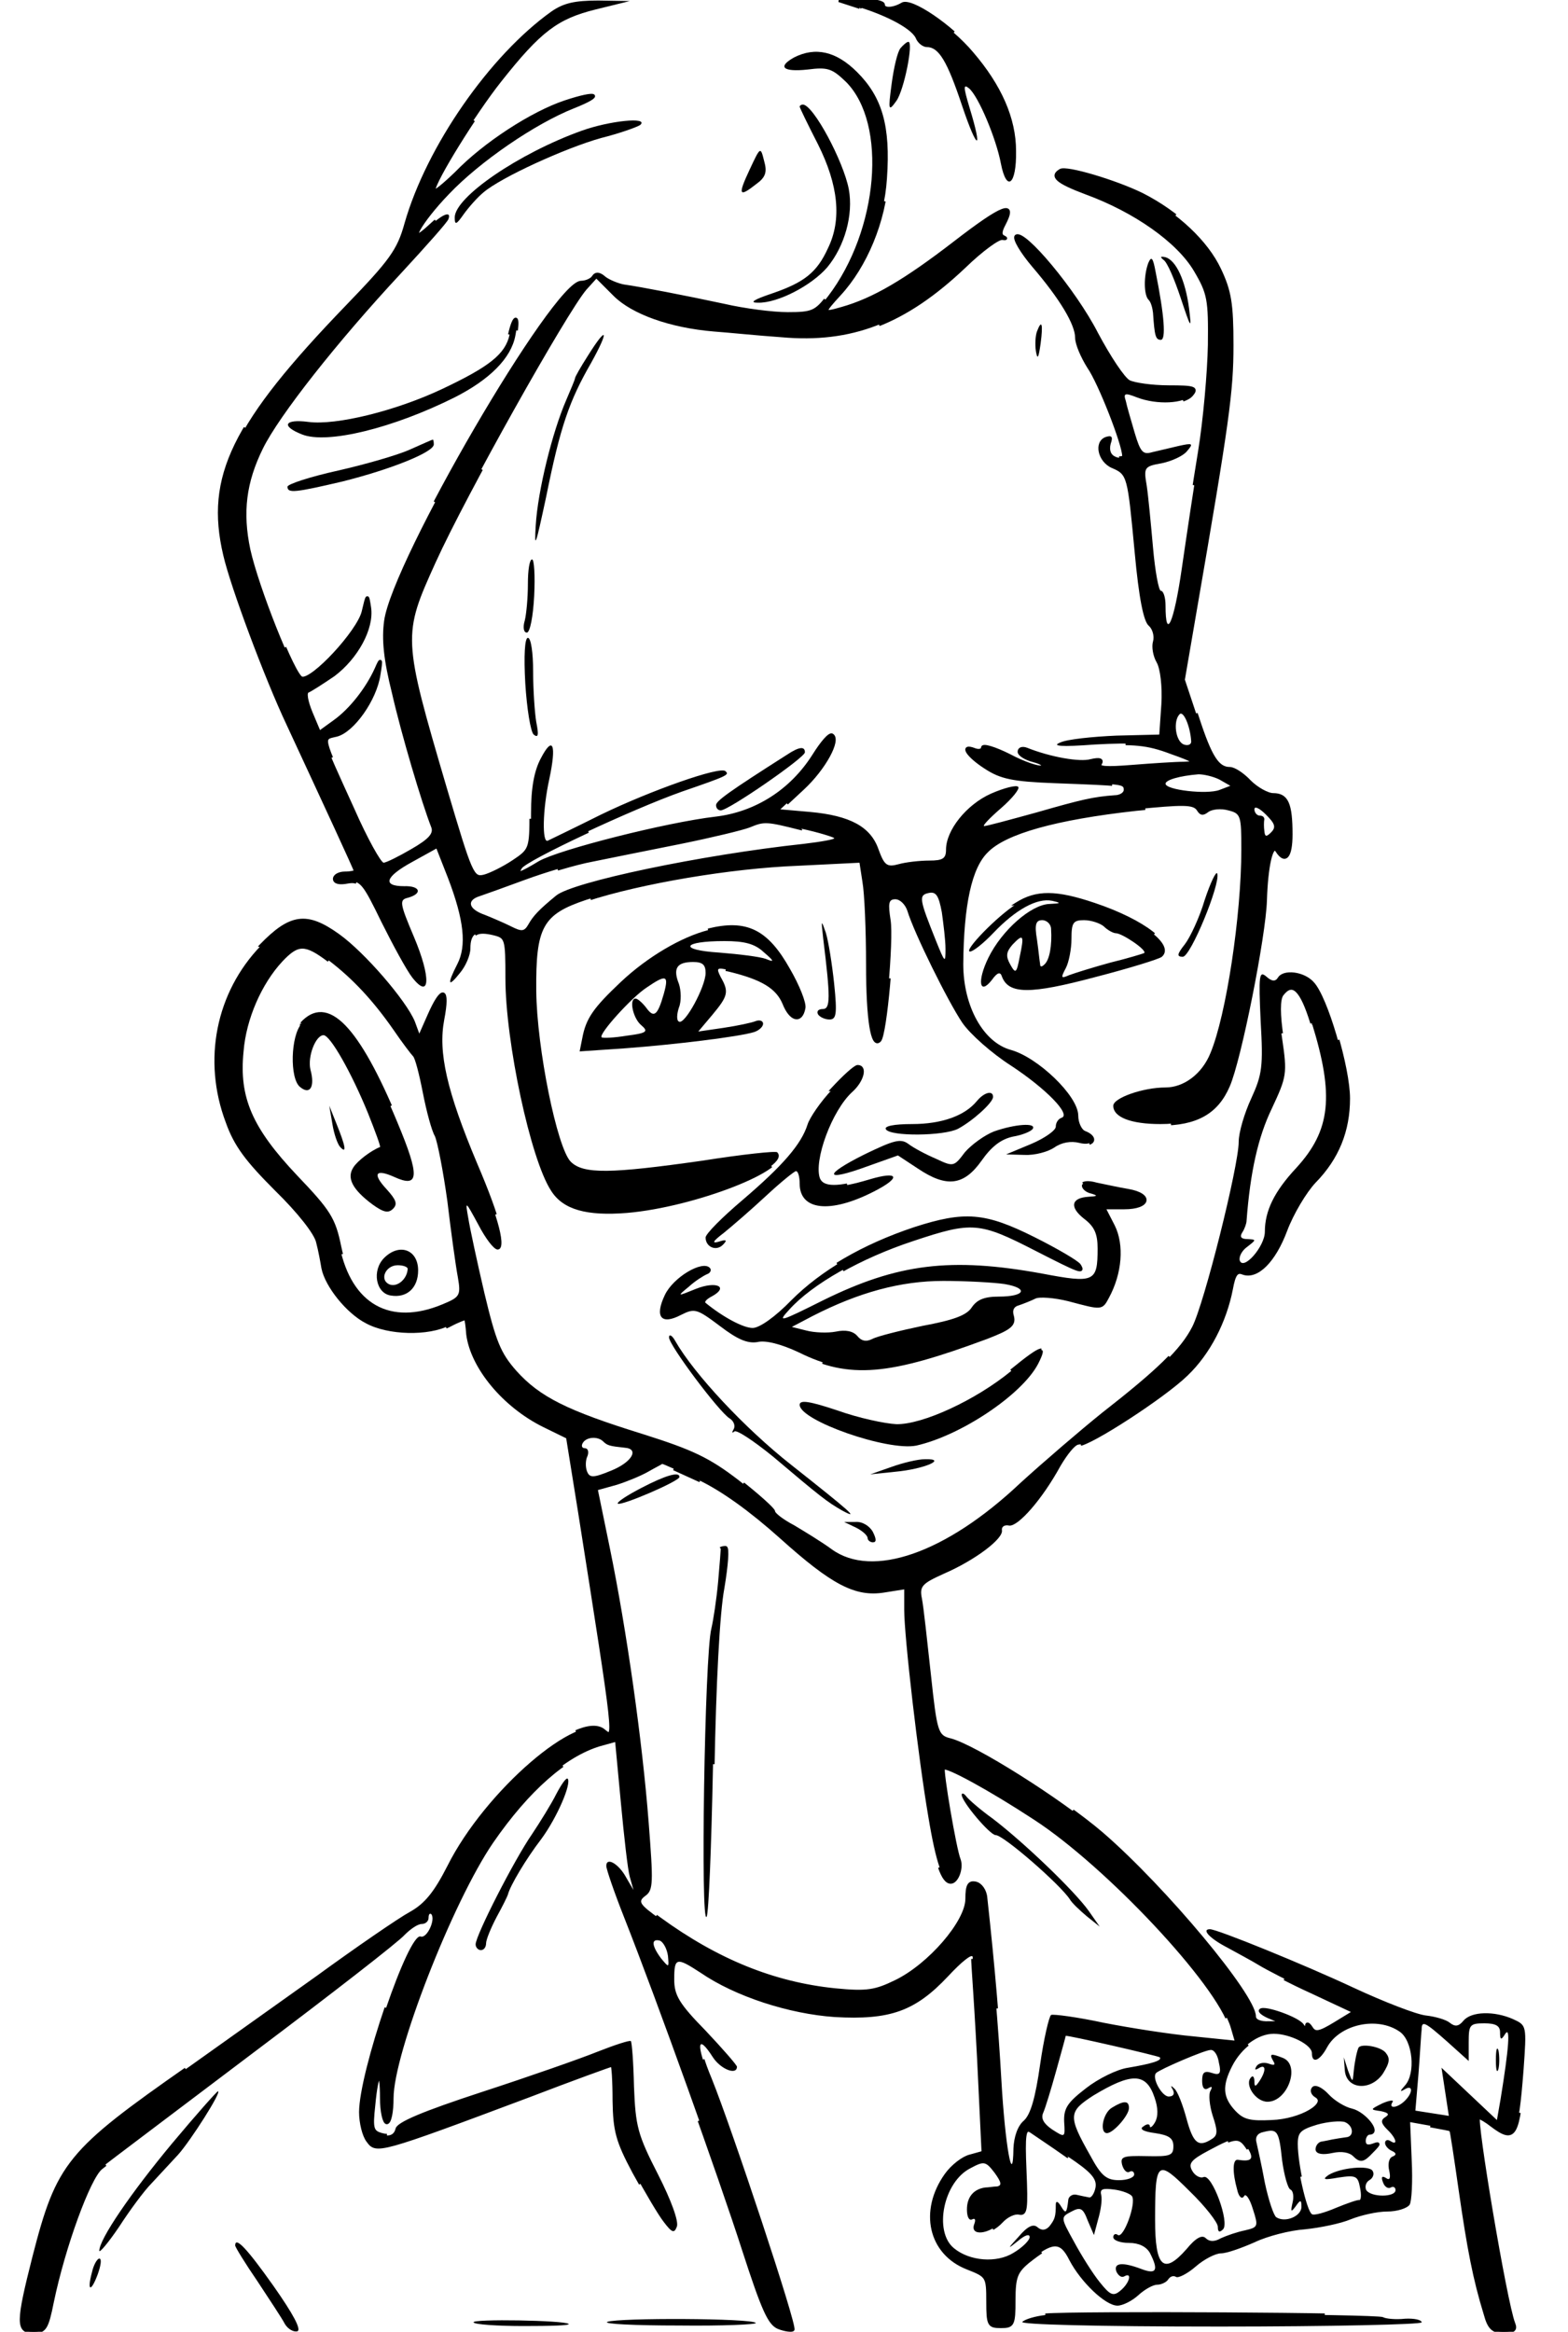  <svg version="1.0" xmlns="http://www.w3.org/2000/svg"  width="300pt" height="446pt" viewBox="0 0 300 446"  preserveAspectRatio="xMidYMid meet"> 
<style>
#all-paths {
  stroke-dasharray: 1000;
  stroke-dashoffset: 1000;
  animation: dash 5s linear forwards;
}

@keyframes dash {
  to {
    stroke-dashoffset: 0;
  }
}
</style> 
 <g xmlns="http://www.w3.org/2000/svg" id="all-paths" transform="translate(0,446) scale(0.1,-0.1)" fill="black" stroke="black" stroke-width="6"> 
 <path d="M1055 4438 c-118 -84 -239 -258 -281 -405 -14 -51 -29 -71 -113 -158 -215 -223 -266 -327 -231 -476 14 -61 79 -235 121 -324 71 -153 129 -278 129 -281 0 -2 -9 -4 -20 -4 -11 0 -20 -5 -20 -11 0 -7 10 -9 25 -6 24 4 29 -3 65 -77 22 -44 48 -92 59 -106 34 -43 36 0 3 78 -28 66 -28 71 -11 75 28 8 23 23 -8 22 -42 0 -36 18 15 46 l47 26 22 -56 c31 -81 36 -130 18 -165 -20 -39 -18 -46 5 -17 11 13 20 34 20 47 0 29 12 36 45 28 24 -6 25 -9 25 -85 0 -121 48 -346 87 -405 22 -35 66 -47 142 -41 130 11 317 84 288 113 -2 3 -67 -4 -143 -16 -176 -25 -228 -26 -252 -2 -26 26 -65 217 -66 327 -1 122 12 146 96 174 104 34 276 63 404 68 l121 6 6 -39 c4 -22 7 -93 7 -159 0 -106 9 -160 23 -145 11 11 27 192 21 230 -5 32 -4 40 9 40 9 0 19 -10 23 -22 13 -43 78 -174 105 -214 15 -22 57 -59 93 -82 67 -44 116 -94 97 -100 -6 -2 -11 -9 -11 -17 0 -7 -21 -22 -47 -33 l-48 -20 35 -1 c20 -1 45 6 57 14 14 10 32 13 48 9 27 -7 36 10 10 20 -8 3 -15 18 -15 32 0 36 -76 109 -127 123 -54 15 -93 85 -93 167 1 113 16 185 48 216 35 36 132 63 285 80 90 9 110 9 117 -2 6 -10 12 -11 22 -3 7 5 24 7 38 3 24 -6 25 -10 25 -75 0 -126 -29 -317 -59 -389 -16 -40 -51 -66 -86 -66 -43 0 -100 -20 -100 -35 0 -22 34 -35 90 -35 69 0 108 22 130 73 22 50 69 287 71 355 2 65 12 110 22 95 16 -25 27 -12 27 31 0 59 -8 76 -34 76 -11 0 -32 12 -45 25 -13 14 -30 25 -38 25 -23 0 -37 21 -62 98 l-24 72 22 128 c63 365 71 422 71 512 0 79 -4 104 -24 146 -25 53 -82 107 -151 142 -51 25 -145 53 -156 46 -19 -11 -7 -22 49 -43 93 -34 176 -92 209 -148 26 -44 28 -56 27 -143 -1 -52 -9 -144 -19 -205 -10 -60 -25 -161 -34 -223 -15 -104 -31 -139 -31 -70 0 15 -4 28 -9 28 -4 0 -11 37 -15 83 -4 45 -9 98 -12 118 -6 35 -5 37 29 43 19 4 41 14 48 23 13 15 11 16 -16 10 -16 -4 -39 -9 -51 -12 -17 -5 -22 0 -33 37 -7 24 -15 51 -17 61 -5 15 -2 16 21 7 39 -15 91 -12 105 5 11 13 5 15 -44 15 -32 0 -66 5 -76 10 -11 6 -38 47 -62 92 -42 82 -140 199 -154 186 -4 -5 11 -30 33 -56 54 -63 83 -112 83 -138 0 -12 11 -37 23 -56 21 -30 67 -148 67 -170 0 -4 -7 -5 -15 -2 -10 4 -13 13 -10 25 5 14 2 17 -10 13 -23 -9 -15 -47 12 -59 30 -13 30 -14 44 -162 8 -87 17 -132 27 -140 7 -6 11 -20 8 -30 -3 -10 0 -28 7 -40 7 -12 11 -47 9 -80 l-4 -58 -82 -2 c-46 -2 -94 -7 -107 -13 -18 -7 0 -9 66 -4 74 4 100 2 145 -15 48 -17 51 -20 25 -21 -16 0 -61 -3 -99 -6 -50 -4 -66 -3 -61 5 5 8 -1 10 -18 6 -21 -6 -78 4 -123 22 -8 3 -14 1 -14 -5 0 -5 12 -13 28 -17 15 -4 22 -9 15 -12 -6 -2 -34 7 -62 22 -28 14 -51 21 -51 15 0 -5 -7 -7 -15 -4 -28 11 -15 -11 21 -34 29 -19 52 -24 132 -27 133 -5 132 -5 132 -16 0 -5 -8 -10 -17 -10 -41 -3 -63 -8 -150 -33 -51 -14 -95 -26 -100 -26 -4 0 10 15 32 34 22 19 37 38 33 41 -3 4 -27 -2 -52 -13 -47 -21 -86 -70 -86 -107 0 -17 -6 -21 -32 -21 -18 0 -45 -3 -59 -7 -22 -6 -27 -2 -38 28 -15 44 -55 65 -131 72 l-57 5 43 40 c41 38 71 93 56 102 -5 3 -20 -15 -35 -39 -43 -68 -111 -111 -188 -120 -94 -11 -299 -63 -337 -85 -38 -23 -46 -25 -36 -9 10 16 213 111 309 145 87 30 91 32 83 39 -10 10 -143 -37 -238 -83 -52 -26 -98 -48 -102 -50 -11 -5 -10 59 3 118 14 66 7 84 -16 40 -13 -24 -19 -57 -19 -105 0 -69 -1 -71 -34 -93 -18 -12 -44 -25 -56 -28 -22 -5 -25 3 -74 168 -85 289 -85 293 -21 434 58 128 254 477 291 520 l19 21 33 -33 c35 -35 108 -61 191 -68 28 -2 86 -8 130 -11 134 -12 236 27 350 135 33 32 66 56 73 54 7 -1 8 0 2 3 -7 3 -6 11 1 24 24 46 -2 36 -94 -35 -96 -74 -156 -109 -216 -126 -38 -11 -38 -9 -5 27 50 54 86 140 91 222 7 100 -9 155 -57 203 -40 40 -80 49 -121 28 -32 -18 -21 -28 26 -23 39 5 47 2 74 -24 79 -80 62 -283 -35 -410 -23 -30 -30 -33 -77 -33 -29 0 -83 7 -122 16 -75 16 -157 32 -192 37 -11 2 -28 9 -36 15 -10 9 -17 10 -22 2 -3 -5 -14 -10 -23 -10 -51 0 -361 -532 -377 -647 -5 -36 -1 -75 15 -139 18 -79 57 -210 75 -256 5 -12 -5 -23 -38 -42 -24 -14 -48 -26 -53 -26 -5 0 -31 46 -56 103 -65 143 -63 134 -34 141 31 8 74 68 81 116 5 30 4 32 -5 11 -17 -38 -49 -79 -80 -101 l-29 -21 -16 38 c-9 22 -12 39 -6 41 5 2 27 16 49 31 44 33 75 89 69 129 -4 26 -4 26 -12 -8 -9 -38 -98 -134 -118 -127 -15 5 -82 174 -98 246 -15 71 -8 128 24 193 31 63 142 204 264 335 48 52 90 99 91 104 6 16 -11 10 -35 -13 -48 -45 -21 6 34 63 59 62 165 135 241 165 58 23 46 30 -17 9 -63 -21 -154 -80 -208 -136 -24 -23 -43 -39 -43 -33 0 17 79 145 129 208 76 96 108 120 181 138 l65 16 -60 1 c-46 0 -67 -5 -90 -21z m1224 -1395 c1 -7 -6 -10 -14 -7 -16 6 -21 45 -8 58 7 7 20 -22 22 -51z m54 -74 l21 -12 -21 -8 c-24 -9 -103 0 -103 12 0 7 26 15 63 18 10 0 28 -4 40 -10z m99 -101 c-9 -9 -12 -9 -13 3 -1 7 -1 17 0 22 0 4 -3 7 -9 7 -5 0 -10 6 -10 12 0 7 10 2 22 -10 17 -17 20 -24 10 -34z m-899 7 c33 -7 61 -16 63 -18 3 -2 -24 -7 -58 -11 -196 -21 -443 -73 -474 -99 -33 -27 -44 -39 -53 -55 -8 -14 -13 -14 -33 -4 -12 6 -35 16 -50 22 -32 11 -36 28 -10 36 9 3 48 17 86 31 38 14 97 32 130 38 34 7 109 22 169 34 59 12 117 26 130 31 29 12 33 12 100 -5z m276 -230 c0 -28 -1 -27 -18 15 -32 80 -34 88 -14 92 14 3 19 -5 25 -37 3 -22 7 -53 7 -70z"/> 
 <path d="M1645 4446 c57 -18 102 -43 108 -61 4 -8 13 -15 20 -15 23 0 39 -26 68 -113 29 -86 40 -88 14 -3 -12 40 -12 46 -1 37 18 -15 52 -96 61 -144 11 -56 30 -40 29 24 0 63 -28 126 -82 189 -42 50 -120 103 -136 92 -17 -10 -36 -11 -36 -1 0 5 -19 9 -42 8 l-43 0 40 -13z"/> 
<path d="M1723 4368 c-6 -7 -13 -38 -17 -68 -7 -52 -6 -54 9 -33 15 21 33 113 23 113 -3 0 -10 -6 -15 -12z"/>  
<path d="M1530 4256 c0 -2 16 -35 35 -72 39 -78 46 -144 19 -199 -21 -46 -45 -65 -106 -86 -36 -12 -45 -18 -28 -18 38 -1 103 33 133 68 33 40 50 100 41 149 -10 53 -68 162 -88 162 -3 0 -6 -2 -6 -4z"/>   
<path d="M1113 4210 c-120 -43 -243 -127 -243 -166 0 -15 3 -14 17 6 10 14 27 33 38 42 34 29 157 85 225 104 36 9 69 21 75 25 17 16 -59 8 -112 -11z"/>  <path d="M1434 4135 c-23 -49 -20 -53 13 -27 18 13 21 23 15 44 -7 28 -7 28 -28 -17z"/>    
<path d="M2197 3957 c-9 -24 -9 -62 1 -71 4 -4 7 -15 8 -24 3 -45 5 -52 15 -52 10 0 7 45 -10 130 -5 27 -8 31 -14 17z"/> 
<path d="M2226 3963 c7 -4 21 -37 33 -73 20 -60 21 -61 16 -20 -7 54 -25 92 -45 98 -10 2 -11 1 -4 -5z"/> 
<path d="M975 3820 c-8 -37 -38 -61 -129 -104 -89 -42 -203 -70 -256 -63 -46 6 -53 -8 -12 -24 48 -19 174 12 292 71 67 34 108 75 116 118 8 40 -2 43 -11 2z"/> 
<path d="M1984 3826 c-3 -8 -4 -25 -2 -38 3 -17 5 -13 9 15 5 38 2 47 -7 23z"/>  
<path d="M1125 3780 c-14 -22 -25 -41 -25 -44 0 -2 -8 -21 -17 -42 -26 -60 -54 -172 -58 -239 -3 -49 0 -38 20 55 27 134 44 183 86 256 35 63 31 73 -6 14z"/>     
<path d="M784 3600 c-22 -10 -84 -28 -137 -40 -54 -12 -97 -26 -97 -31 0 -13 15 -11 105 10 92 23 175 56 175 71 0 5 -1 10 -2 9 -2 0 -21 -9 -44 -19z"/>       
<path d="M1010 3343 c0 -27 -3 -58 -6 -70 -4 -13 -2 -23 4 -23 6 0 12 31 14 70 2 39 0 70 -4 70 -5 0 -8 -21 -8 -47z"/>      
<path d="M1005 3153 c3 -48 10 -92 16 -98 9 -7 10 -1 5 24 -3 18 -6 62 -6 97 0 35 -4 64 -10 64 -6 0 -8 -34 -5 -87z"/> 
<path d="M1505 3016 c-110 -70 -135 -88 -135 -96 0 -6 4 -10 9 -10 15 0 161 101 161 111 0 12 -11 11 -35 -5z"/>  
<path d="M2305 2739 c-10 -34 -28 -72 -38 -85 -15 -19 -16 -24 -4 -24 15 0 72 139 66 159 -2 6 -13 -17 -24 -50z"/>   
<path d="M1945 2731 c-36 -22 -103 -91 -89 -91 6 0 26 16 45 36 42 44 83 67 112 61 18 -4 17 -5 -5 -6 -35 -1 -91 -50 -117 -103 -22 -45 -17 -73 7 -42 10 14 16 16 19 6 13 -34 54 -34 178 -1 66 17 124 35 128 39 25 22 -34 68 -129 100 -74 25 -111 25 -149 1z m66 -48 c2 -32 -3 -58 -12 -67 -6 -6 -9 -6 -9 0 -1 5 -3 26 -6 47 -5 29 -2 37 10 37 9 0 17 -8 17 -17z m101 5 c7 -7 18 -13 23 -13 12 0 61 -33 54 -38 -2 -1 -31 -10 -64 -18 -33 -9 -68 -20 -79 -24 -16 -7 -17 -6 -7 13 6 11 11 37 11 56 0 31 3 36 24 36 14 0 31 -6 38 -12z m-161 -58 c-6 -32 -8 -33 -18 -15 -9 16 -8 24 4 38 21 22 23 19 14 -23z"/>    
<path d="M499 2651 c-86 -89 -112 -219 -67 -338 16 -45 38 -74 94 -130 44 -43 76 -84 79 -100 4 -15 8 -37 10 -49 7 -35 48 -86 85 -105 42 -23 120 -25 160 -4 17 9 31 14 31 13 1 -2 3 -15 4 -30 8 -63 69 -137 146 -175 l45 -22 23 -143 c69 -438 69 -437 46 -418 -47 39 -227 -115 -299 -259 -25 -49 -43 -72 -72 -88 -22 -12 -102 -67 -179 -123 -77 -55 -187 -133 -243 -173 -232 -162 -251 -185 -297 -364 -32 -126 -32 -143 -1 -143 22 0 26 7 36 57 22 106 70 237 93 256 12 10 144 109 292 221 149 112 279 213 289 225 11 11 25 21 33 21 7 0 13 5 13 12 0 6 2 9 5 7 9 -10 -8 -47 -20 -43 -23 9 -115 -260 -115 -336 0 -20 6 -45 14 -55 16 -22 19 -22 307 86 86 33 158 59 160 59 2 0 4 -30 4 -68 1 -58 6 -77 38 -137 21 -38 46 -81 57 -95 16 -21 20 -22 25 -9 4 10 -11 51 -36 100 -39 76 -43 92 -46 168 -1 46 -4 85 -6 87 -2 2 -30 -7 -63 -20 -32 -13 -132 -48 -221 -77 -116 -38 -163 -58 -166 -70 -3 -12 -11 -16 -26 -12 -19 5 -21 11 -16 56 6 65 15 73 15 14 0 -26 5 -47 10 -47 6 0 10 21 10 47 0 86 113 376 191 490 69 100 141 163 207 183 l29 8 11 -117 c6 -64 13 -127 17 -141 l7 -25 -14 24 c-14 26 -38 40 -38 22 0 -6 15 -50 34 -98 64 -162 184 -497 229 -637 37 -114 49 -141 67 -148 13 -5 25 -6 27 -4 6 6 -120 385 -158 479 -28 67 -25 89 5 42 15 -23 46 -35 46 -18 0 3 -27 34 -60 69 -51 52 -60 68 -60 98 0 42 4 43 50 13 67 -46 170 -79 257 -85 106 -6 154 11 217 78 25 27 46 44 47 37 0 -7 2 -37 4 -67 2 -30 7 -112 10 -181 l6 -126 -25 -7 c-13 -3 -34 -19 -46 -36 -49 -69 -31 -150 41 -178 38 -15 39 -16 39 -64 0 -45 2 -48 25 -48 23 0 25 3 25 51 0 43 4 54 27 73 48 38 61 39 79 3 22 -42 69 -87 92 -87 10 0 28 9 40 20 12 11 28 20 36 20 8 0 18 5 21 10 4 6 10 8 15 5 4 -3 22 6 38 20 16 14 38 25 48 25 11 0 39 10 64 21 25 12 68 23 97 25 29 3 68 11 87 19 20 8 51 15 70 15 19 0 38 6 43 13 4 6 6 45 4 85 l-3 73 39 -7 c21 -4 39 -7 39 -8 1 0 9 -53 18 -116 16 -111 27 -169 48 -237 7 -26 15 -33 35 -33 19 0 24 4 19 16 -16 41 -75 394 -67 394 3 0 15 -7 25 -15 45 -34 51 -22 61 106 6 85 6 85 -20 97 -36 16 -80 15 -95 -3 -9 -11 -16 -12 -26 -4 -7 6 -28 12 -46 14 -18 2 -80 26 -138 53 -94 44 -261 112 -275 112 -17 0 0 -18 33 -35 20 -11 48 -26 61 -34 13 -8 59 -32 103 -52 l79 -37 -36 -22 c-31 -19 -39 -20 -46 -9 -5 8 -9 10 -9 4 0 -6 -3 -6 -8 1 -8 13 -73 36 -80 29 -3 -2 6 -9 19 -14 l24 -10 -27 0 c-17 -1 -28 4 -28 12 0 40 -171 245 -291 349 -78 67 -243 171 -290 183 -24 6 -26 11 -38 123 -7 64 -14 129 -17 144 -5 24 0 29 42 48 60 26 114 67 111 83 -1 7 5 11 14 9 17 -2 63 50 98 114 13 22 28 41 35 41 21 0 163 92 206 134 43 41 74 102 86 164 5 27 10 35 22 30 27 -10 60 23 82 82 12 32 37 74 55 93 44 45 65 97 65 159 0 58 -40 194 -66 222 -18 21 -59 26 -69 9 -5 -8 -12 -7 -22 2 -14 12 -15 3 -11 -85 5 -87 3 -102 -18 -148 -13 -28 -24 -65 -24 -83 0 -46 -66 -310 -89 -354 -22 -43 -66 -85 -171 -167 -41 -33 -111 -93 -156 -134 -143 -135 -285 -184 -364 -127 -19 14 -52 34 -72 46 -21 11 -38 24 -38 29 0 4 -30 31 -67 60 -56 43 -88 58 -183 88 -145 45 -197 71 -242 121 -30 34 -39 56 -61 148 -14 60 -28 125 -31 144 -6 34 -6 34 19 -12 14 -27 30 -48 37 -48 18 0 3 59 -42 164 -58 138 -75 213 -63 276 12 62 -1 65 -26 8 l-19 -43 -11 30 c-16 39 -95 131 -144 166 -60 43 -91 39 -148 -20z m130 -28 c46 -35 85 -77 124 -133 17 -25 34 -47 37 -50 4 -3 12 -34 19 -70 7 -36 17 -73 23 -83 5 -11 16 -67 24 -125 7 -59 16 -124 20 -145 6 -35 4 -38 -30 -52 -99 -41 -173 0 -196 110 -11 54 -20 68 -84 135 -86 91 -112 150 -103 239 5 63 35 131 75 174 32 34 46 34 91 0z m1881 -120 c43 -139 36 -205 -30 -277 -42 -45 -60 -82 -60 -122 0 -28 -41 -75 -48 -55 -2 7 4 19 14 26 18 14 18 14 1 15 -12 0 -16 4 -10 13 4 6 8 17 8 22 7 93 22 160 48 214 29 62 30 67 20 135 -7 46 -7 75 0 84 20 26 37 10 57 -55z m-1356 -800 c8 -8 13 -9 41 -12 29 -2 14 -28 -26 -44 -34 -14 -41 -14 -46 -1 -3 8 -3 21 1 29 3 8 1 15 -5 15 -6 0 -7 5 -4 10 7 12 29 13 39 3z m183 -74 c44 -21 98 -60 155 -111 99 -89 144 -113 200 -104 l38 6 0 -39 c0 -52 27 -284 46 -395 15 -91 28 -126 43 -126 12 0 22 27 16 43 -8 19 -34 172 -30 175 5 6 88 -39 175 -96 137 -89 351 -316 375 -401 l7 -24 -78 8 c-44 4 -121 16 -172 26 -51 11 -97 17 -101 15 -4 -3 -14 -46 -21 -95 -9 -63 -18 -95 -31 -107 -12 -10 -19 -31 -20 -53 -1 -78 -16 6 -23 129 -6 105 -15 213 -30 350 -1 14 -10 26 -19 28 -13 3 -17 -4 -17 -30 0 -44 -72 -127 -136 -158 -39 -19 -55 -22 -116 -16 -118 12 -226 56 -336 136 -39 28 -42 33 -27 44 15 11 15 25 6 141 -12 155 -42 367 -74 523 l-23 112 36 10 c19 6 46 17 60 25 14 8 26 14 27 15 2 0 33 -14 70 -31z m-59 -910 c2 -23 2 -23 -13 -5 -18 24 -20 39 -2 34 6 -3 13 -15 15 -29z m1400 -145 c25 -17 31 -80 10 -103 -10 -11 -10 -13 0 -7 15 9 16 -6 0 -22 -14 -14 -32 -16 -24 -3 4 5 -5 4 -19 -2 -24 -12 -24 -12 -3 -15 14 -3 17 -6 9 -11 -10 -6 -9 -12 3 -24 18 -17 21 -32 6 -22 -5 3 -10 2 -10 -4 0 -5 6 -12 13 -15 9 -4 9 -8 1 -11 -7 -3 -9 -15 -6 -27 3 -14 1 -19 -6 -14 -8 5 -10 2 -6 -8 3 -9 10 -13 15 -10 5 3 9 0 9 -5 0 -14 -47 -14 -56 0 -3 6 -1 15 6 19 7 4 10 12 6 18 -7 11 -61 6 -84 -8 -13 -9 -9 -10 19 -5 33 5 37 3 41 -19 3 -14 2 -24 -1 -24 -3 1 -23 -6 -45 -15 -21 -9 -42 -15 -46 -12 -10 6 -30 95 -30 134 0 24 6 30 39 40 21 6 46 8 55 5 20 -8 21 -34 1 -35 -8 -1 -19 -3 -25 -4 -5 -1 -14 -3 -20 -4 -5 0 -10 -6 -10 -12 0 -6 11 -8 29 -4 18 4 34 1 42 -7 12 -12 17 -11 33 6 16 16 16 18 3 13 -11 -4 -17 -1 -17 8 0 8 5 15 10 15 21 0 -9 38 -34 44 -14 3 -35 16 -46 28 -11 12 -23 18 -27 14 -4 -4 -2 -11 5 -15 25 -15 -29 -47 -85 -49 -42 -2 -55 1 -72 19 -25 27 -26 50 -6 89 18 35 52 60 82 60 31 0 73 -21 73 -37 0 -21 15 -15 29 11 24 44 96 60 139 30z m92 -20 l40 -36 0 36 c0 33 2 36 30 36 22 0 30 -5 30 -17 0 -15 2 -16 10 -3 10 15 7 -27 -9 -125 l-7 -40 -53 50 -53 50 7 -46 7 -46 -32 5 -32 5 6 71 c3 39 5 77 6 84 0 18 6 15 50 -24z m-551 -29 c5 -6 -14 -12 -61 -20 -21 -3 -57 -21 -80 -39 -35 -27 -43 -38 -42 -64 2 -31 2 -31 -23 -15 -16 11 -22 21 -17 32 4 9 15 45 25 81 10 36 18 65 18 66 2 2 176 -38 180 -41z m113 -10 c5 -21 2 -25 -13 -20 -15 5 -19 1 -19 -15 0 -13 4 -19 12 -14 7 4 8 3 4 -5 -4 -6 -2 -28 4 -47 10 -30 10 -38 -1 -45 -26 -17 -36 -9 -49 39 -7 26 -17 52 -23 57 -7 7 -8 6 -3 -2 4 -8 1 -13 -8 -13 -13 0 -33 36 -24 45 7 7 93 44 104 44 7 1 14 -10 16 -24z m-123 -67 c7 -20 7 -36 1 -47 -5 -9 -10 -12 -10 -8 0 5 -6 5 -12 0 -9 -5 -1 -10 22 -13 27 -4 35 -10 35 -25 0 -18 -6 -20 -51 -19 -46 1 -51 -1 -47 -17 3 -10 9 -16 14 -13 5 3 9 0 9 -5 0 -6 -13 -11 -29 -11 -24 0 -34 8 -55 47 -43 76 -42 84 6 115 73 44 101 44 117 -4z m-167 -112 c45 -30 57 -43 54 -60 -2 -11 -8 -20 -12 -19 -5 1 -16 3 -24 5 -8 2 -15 -3 -16 -9 -3 -27 -5 -28 -14 -13 -6 10 -10 11 -10 3 0 -23 -2 -28 -12 -41 -7 -8 -15 -9 -23 -2 -8 7 -19 2 -36 -18 -22 -24 -22 -25 -1 -8 13 11 22 14 22 7 0 -6 -14 -20 -31 -30 -32 -20 -84 -16 -114 9 -39 32 -20 127 32 153 26 14 29 13 46 -9 13 -18 14 -24 5 -26 -7 0 -17 -2 -23 -2 -22 -3 -35 -18 -35 -42 0 -14 4 -22 10 -19 6 3 7 -1 4 -9 -9 -24 29 -20 52 5 10 11 25 18 34 16 13 -3 14 8 11 81 -3 69 -1 83 11 76 7 -5 39 -26 70 -48z m411 -8 c4 -29 11 -54 16 -56 5 -2 7 -13 4 -25 -4 -18 -3 -19 6 -7 9 13 11 13 11 -1 0 -18 -31 -31 -48 -20 -5 3 -15 33 -22 66 -6 33 -14 68 -16 77 -3 10 2 18 13 20 27 7 30 3 36 -54z m-65 22 c12 -20 6 -25 -20 -21 -10 1 -10 -25 -1 -57 3 -14 9 -19 13 -13 3 7 11 -4 17 -24 11 -34 10 -35 -15 -41 -15 -3 -35 -10 -46 -15 -12 -7 -22 -7 -29 0 -7 7 -19 1 -37 -21 -44 -50 -60 -34 -60 56 0 114 4 117 66 55 30 -29 54 -60 54 -68 0 -10 3 -12 10 -5 13 13 -21 106 -37 100 -7 -3 -17 3 -22 12 -8 14 -2 21 32 39 52 28 59 28 75 3z m-222 -91 c8 -14 -16 -80 -27 -74 -5 4 -9 1 -9 -4 0 -6 13 -11 30 -11 19 0 33 -7 40 -19 17 -33 13 -42 -16 -31 -37 14 -54 12 -48 -5 4 -8 10 -12 15 -9 16 9 10 -13 -7 -27 -14 -12 -20 -9 -40 16 -13 16 -35 51 -49 77 -26 47 -26 47 -5 58 17 9 22 7 31 -17 l12 -28 8 30 c5 17 8 37 6 46 -3 12 2 14 25 11 15 -2 31 -8 34 -13z"/> 
<path d="M577 2502 c-21 -23 -23 -105 -3 -121 19 -16 29 0 20 33 -6 25 10 66 25 66 13 0 54 -73 85 -149 14 -35 25 -65 23 -65 -16 -6 -43 -26 -51 -39 -13 -20 -2 -42 37 -71 21 -15 30 -17 39 -8 9 9 6 17 -12 37 -28 30 -22 40 14 24 48 -22 50 0 6 105 -76 183 -134 242 -183 188z"/> 
<path d="M636 2310 c3 -19 10 -39 15 -44 13 -14 10 2 -7 44 l-14 35 6 -35z"/> 
<path d="M735 2054 c-24 -24 -16 -68 13 -72 31 -5 52 15 52 48 0 40 -36 53 -65 24z m45 -21 c-1 -19 -19 -35 -34 -30 -21 8 -9 37 15 37 10 0 19 -3 19 -7z"/> 
<path d="M1227 1614 c-27 -14 -47 -27 -45 -30 6 -5 118 43 118 51 0 11 -27 3 -73 -21z"/> 
<path d="M1379 1498 c0 -2 -2 -30 -5 -63 -3 -33 -9 -73 -13 -90 -13 -51 -21 -573 -9 -551 4 7 9 134 12 282 3 163 10 300 19 347 7 42 10 77 5 77 -4 0 -8 -1 -9 -2z"/> 
<path d="M1840 1027 c0 -13 54 -77 65 -77 15 0 124 -95 142 -123 4 -7 19 -21 32 -32 l25 -20 -21 30 c-27 38 -124 131 -183 176 -25 18 -48 38 -52 44 -4 5 -8 6 -8 2z"/> 
<path d="M2599 543 c-3 -7 -7 -25 -9 -45 -2 -22 -2 -22 -11 2 l-8 25 2 -25 c3 -37 50 -40 73 -6 13 21 14 29 5 40 -10 12 -48 18 -52 9z"/> 
<path d="M2436 518 c5 -8 2 -9 -9 -5 -9 3 -19 1 -23 -5 -4 -7 -3 -8 4 -4 14 9 15 -4 2 -24 -8 -12 -10 -12 -10 -1 0 8 -3 12 -6 8 -14 -13 8 -47 31 -47 39 0 64 71 29 84 -23 9 -26 8 -18 -6z"/> 
<path d="M2862 520 c0 -19 2 -27 5 -17 2 9 2 25 0 35 -3 9 -5 1 -5 -18z"/> 
<path d="M2128 429 c-18 -10 -25 -49 -10 -49 12 0 42 34 42 48 0 14 -9 15 -32 1z"/> 
<path d="M1575 2665 c14 -114 14 -135 -1 -135 -8 0 -12 -4 -9 -10 3 -5 13 -10 22 -10 13 0 15 10 9 68 -4 38 -11 82 -16 98 -9 26 -9 25 -5 -11z"/> 
<path d="M1355 2681 c-51 -13 -116 -51 -167 -99 -53 -50 -67 -70 -74 -108 l-5 -25 88 6 c94 7 217 22 246 31 9 3 17 10 17 16 0 5 -6 8 -14 5 -7 -3 -35 -9 -62 -13 l-48 -7 27 32 c30 36 32 44 16 72 -9 18 -8 19 18 13 61 -15 90 -32 103 -63 13 -33 33 -37 38 -9 2 9 -11 42 -29 73 -42 75 -81 94 -154 76z m106 -42 c21 -18 21 -20 4 -13 -11 4 -51 9 -89 12 -79 5 -71 22 10 22 38 0 58 -5 75 -21z m-111 -40 c0 -26 -40 -100 -51 -93 -5 2 -4 15 0 27 5 12 4 33 0 45 -12 30 -4 42 27 42 18 0 24 -5 24 -21z m-80 -40 c-12 -42 -19 -47 -34 -26 -7 9 -16 17 -20 17 -13 0 -5 -38 11 -51 14 -12 11 -15 -28 -20 -24 -4 -46 -5 -48 -3 -6 6 57 76 86 95 38 26 43 24 33 -12z"/>           
<path d="M1592 2376 c-22 -23 -43 -54 -47 -67 -12 -38 -48 -79 -124 -144 -39 -33 -71 -65 -71 -72 0 -18 20 -27 33 -14 9 9 7 11 -8 6 -14 -4 -11 1 10 17 16 13 52 44 81 71 28 26 54 47 57 47 4 0 7 -11 7 -24 0 -51 58 -58 142 -15 53 27 48 40 -9 23 -60 -18 -89 -18 -97 1 -13 35 23 133 63 169 21 19 28 46 12 46 -5 0 -27 -20 -49 -44z"/>  
<path d="M1869 2354 c-23 -28 -67 -44 -124 -44 -35 0 -54 -4 -50 -10 8 -14 111 -13 138 1 28 15 67 50 67 61 0 13 -17 9 -31 -8z"/> 
<path d="M1902 2296 c-18 -7 -43 -25 -56 -40 -21 -28 -22 -28 -56 -12 -19 8 -43 21 -52 28 -15 11 -28 7 -84 -20 -80 -40 -77 -53 5 -23 l59 21 38 -25 c55 -37 88 -33 122 15 19 27 37 41 60 46 18 3 35 10 38 15 7 12 -34 9 -74 -5z"/>  
<path d="M2070 2192 c0 -6 8 -13 18 -15 13 -4 12 -5 -5 -6 -34 -2 -37 -20 -9 -42 20 -15 26 -29 26 -57 0 -64 -6 -67 -106 -48 -175 32 -277 19 -419 -51 -84 -42 -88 -43 -65 -18 44 49 136 101 236 134 114 38 128 37 237 -19 82 -42 92 -46 82 -30 -4 6 -43 29 -87 51 -94 47 -132 50 -228 19 -99 -33 -179 -80 -236 -137 -31 -32 -61 -53 -74 -53 -18 0 -57 21 -90 48 -3 2 3 8 13 13 32 18 7 29 -31 14 -37 -15 -37 -15 -14 4 12 11 28 21 35 24 6 2 9 8 5 12 -14 15 -70 -18 -86 -52 -20 -42 -7 -58 31 -38 26 13 30 12 74 -21 34 -26 53 -34 72 -31 16 4 46 -4 80 -20 97 -48 171 -41 359 29 44 17 53 24 49 40 -4 12 0 21 11 24 9 3 24 9 32 13 8 4 37 2 65 -5 64 -17 62 -17 74 5 25 46 29 100 11 136 l-18 35 39 0 c49 0 54 25 7 33 -18 3 -45 9 -60 12 -17 5 -28 3 -28 -3z m-148 -188 c47 -8 39 -24 -11 -24 -28 0 -42 -6 -52 -21 -10 -15 -35 -24 -94 -35 -43 -9 -87 -20 -96 -25 -12 -6 -21 -4 -29 6 -8 9 -22 12 -41 8 -15 -3 -41 -2 -56 2 l-28 7 40 21 c88 45 168 67 250 67 44 0 97 -3 117 -6z"/>       
<path d="M1280 1902 c0 -15 96 -143 116 -155 8 -5 11 -14 8 -20 -4 -7 -4 -9 1 -5 4 4 37 -18 74 -48 91 -77 104 -87 132 -103 35 -19 17 -3 -97 87 -89 70 -186 174 -222 237 -6 11 -12 14 -12 7z"/> 
<path d="M1935 1838 c-68 -56 -170 -103 -220 -102 -22 1 -73 12 -112 26 -54 18 -73 21 -73 11 0 -30 168 -89 223 -78 85 19 202 97 233 156 20 39 9 36 -51 -13z"/>     
<path d="M1705 1654 l-40 -14 48 5 c55 5 101 25 57 24 -14 0 -43 -7 -65 -15z"/>   
<path d="M1638 1538 c12 -6 22 -15 22 -20 0 -4 5 -8 10 -8 7 0 7 6 0 20 -6 11 -20 20 -33 19 l-22 0 23 -11z"/>       
<path d="M1064 1028 c-9 -18 -30 -52 -46 -76 -34 -49 -108 -194 -108 -211 0 -6 5 -11 10 -11 6 0 10 6 10 13 0 7 9 29 20 50 11 20 21 40 22 44 4 16 34 67 64 106 30 41 58 106 50 115 -3 2 -12 -11 -22 -30z"/> 
<path d="M329 360 c-79 -95 -139 -183 -139 -205 0 -5 17 15 38 46 20 31 48 69 62 83 14 15 37 40 51 55 24 27 84 121 76 121 -2 0 -42 -45 -88 -100z"/> 
<path d="M450 165 c0 -3 19 -34 43 -69 23 -35 47 -71 52 -81 6 -10 17 -16 24 -14 8 3 -8 33 -46 87 -51 72 -73 95 -73 77z"/> 
<path d="M176 114 c-10 -37 -2 -39 11 -4 6 17 8 30 3 30 -4 0 -11 -12 -14 -26z"/> 
<path d="M2000 32 c-19 -2 -39 -8 -44 -13 -6 -5 139 -9 377 -9 213 0 387 4 387 8 0 5 -15 8 -32 7 -18 -2 -37 0 -42 3 -10 6 -587 9 -646 4z"/> 
<path d="M906 18 c2 -4 45 -7 96 -7 50 0 89 1 86 4 -7 7 -186 10 -182 3z"/> 
<path d="M1162 19 c-9 -4 52 -7 137 -7 84 -1 150 2 147 5 -8 9 -262 10 -284 2z"/> 
</g> 
</svg>